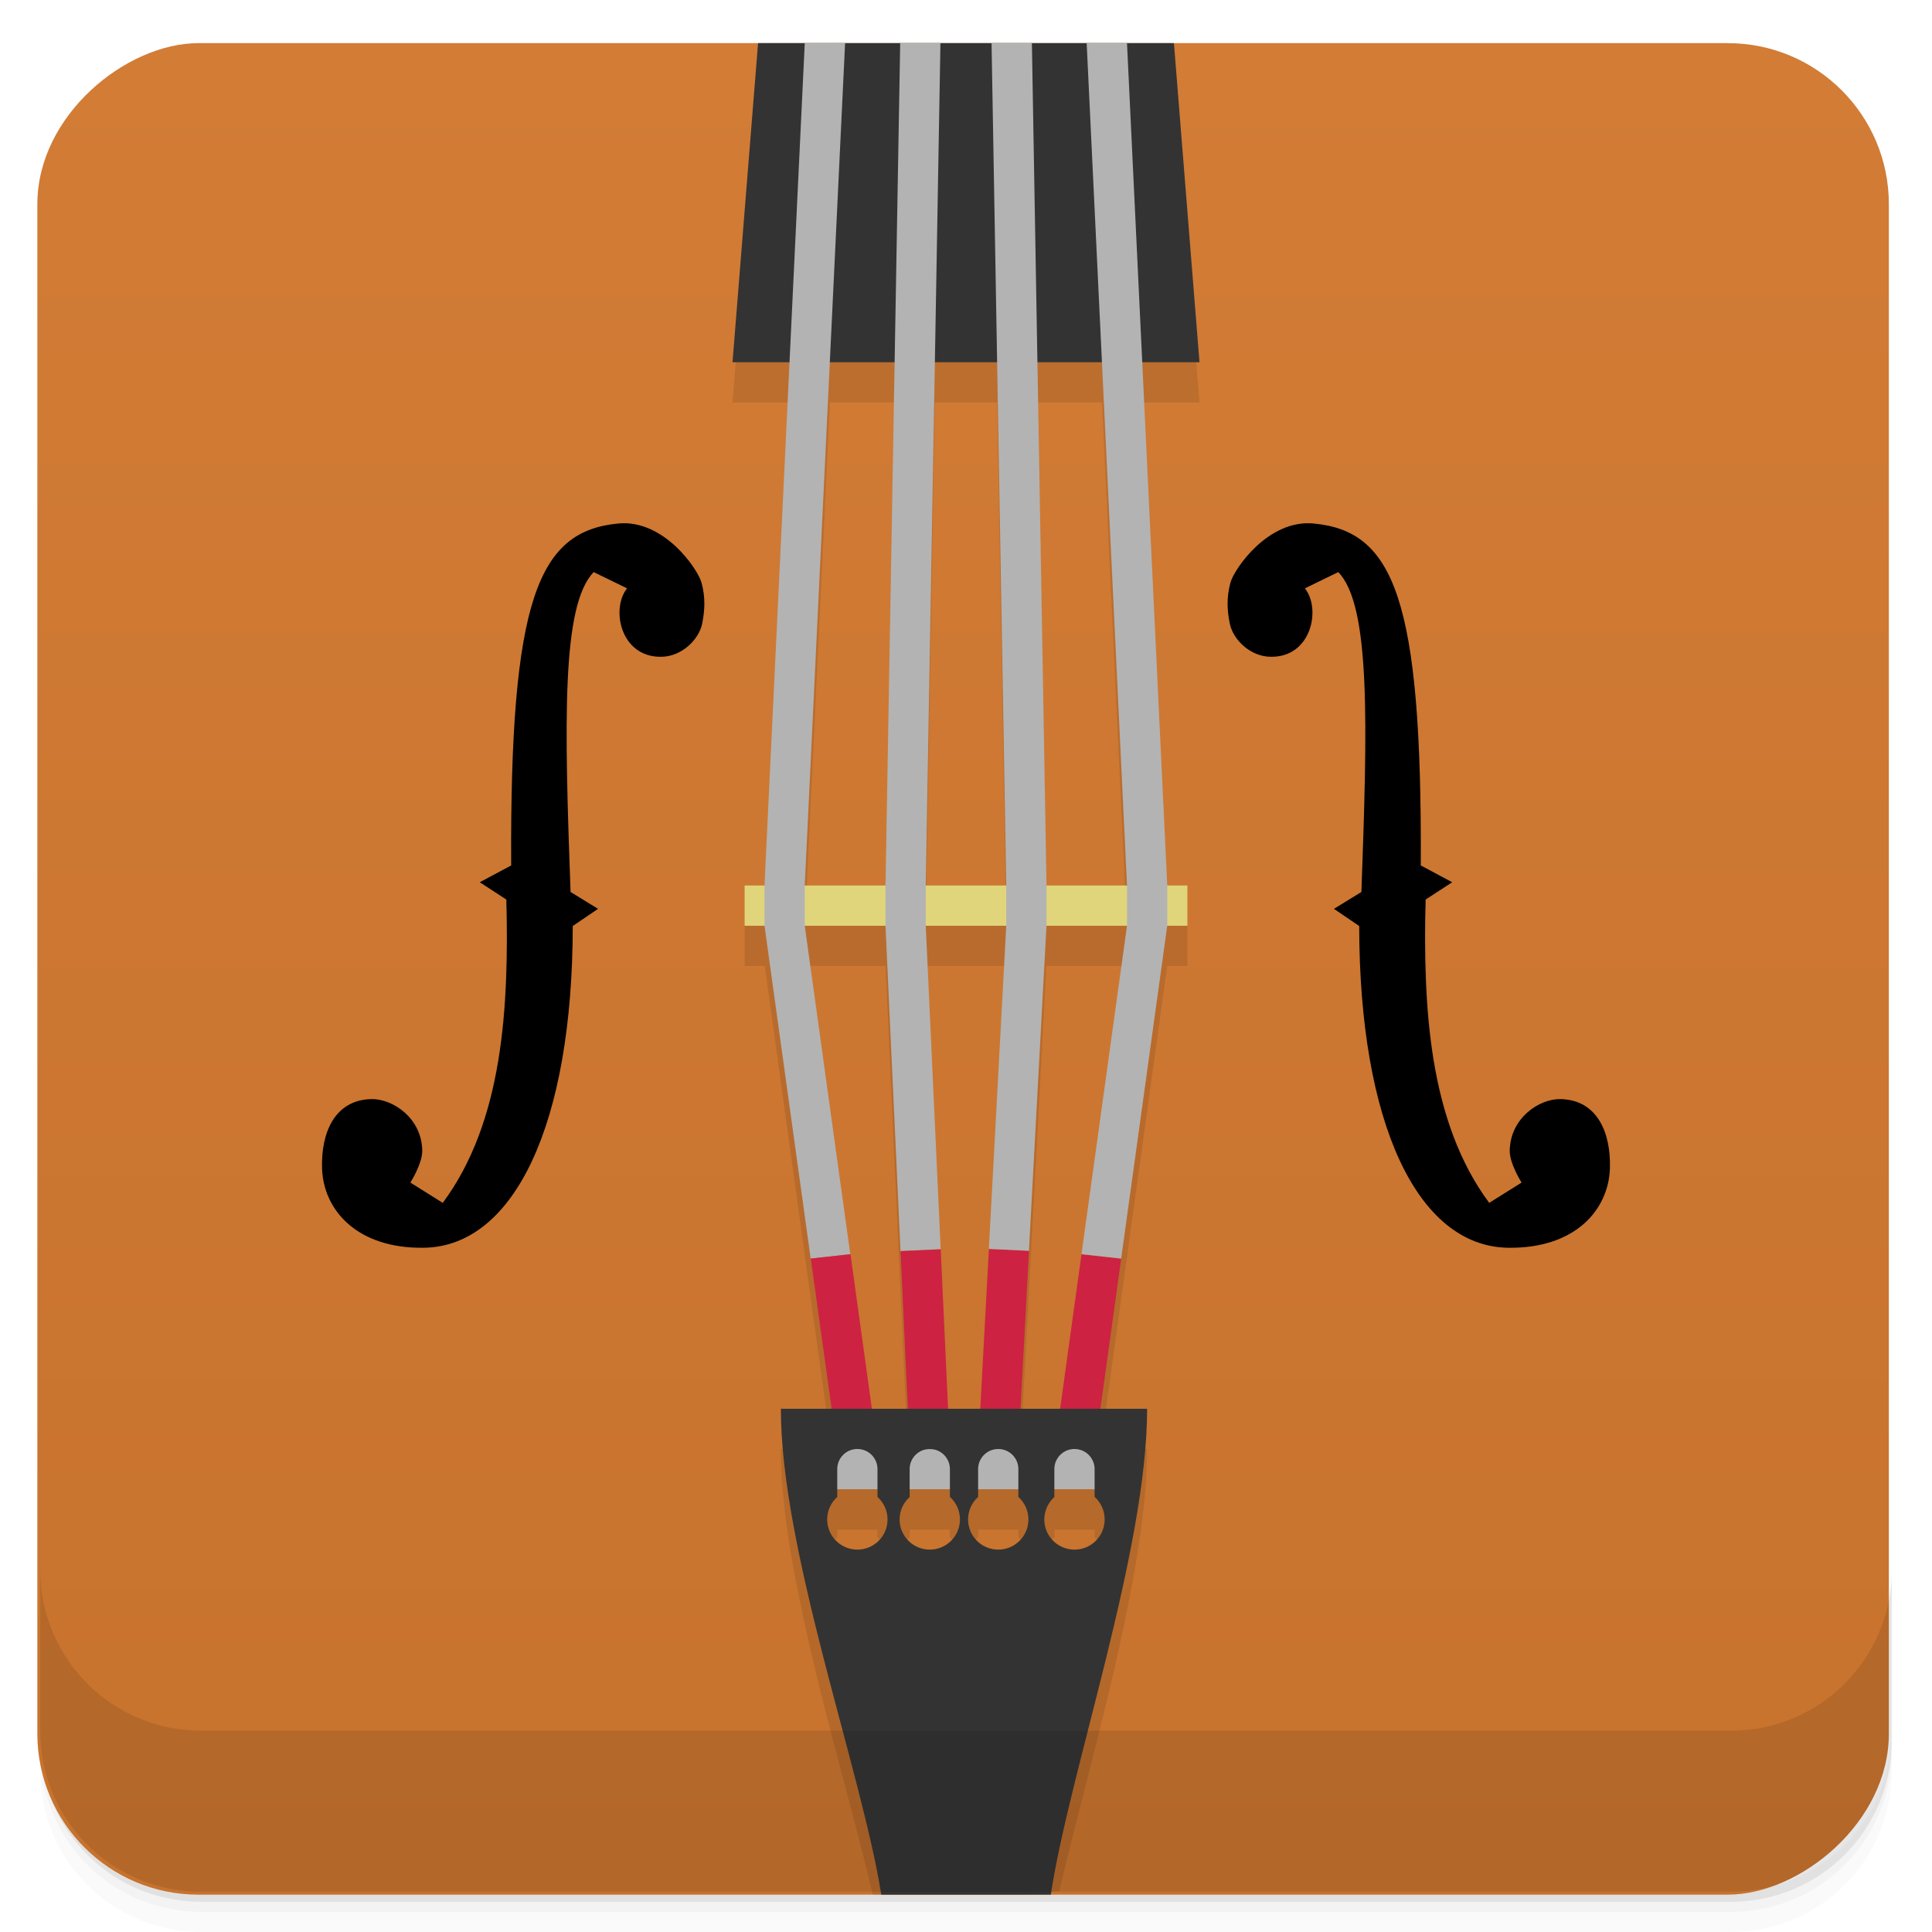 <svg version="1.1" viewBox="0 0 48 48" xmlns="http://www.w3.org/2000/svg">
 <defs>
  <linearGradient id="linearGradient4216" x1="-47" x2="-1" y1="24" y2="24" gradientTransform="translate(-.072 -.072)" gradientUnits="userSpaceOnUse">
   <stop style="stop-color:#c7722d" offset="0"/>
   <stop style="stop-color:#d27c36" offset="1"/>
  </linearGradient>
 </defs>
 <path d="m1 43v0.25c0 2.216 1.784 4 4 4h38c2.216 0 4-1.784 4-4v-0.25c0 2.216-1.784 4-4 4h-38c-2.216 0-4-1.784-4-4zm0 0.5v0.5c0 2.216 1.784 4 4 4h38c2.216 0 4-1.784 4-4v-0.5c0 2.216-1.784 4-4 4h-38c-2.216 0-4-1.784-4-4z" style="opacity:.02"/>
 <path d="m1 43.25v0.25c0 2.216 1.784 4 4 4h38c2.216 0 4-1.784 4-4v-0.25c0 2.216-1.784 4-4 4h-38c-2.216 0-4-1.784-4-4z" style="opacity:.05"/>
 <path d="m1 43v0.25c0 2.216 1.784 4 4 4h38c2.216 0 4-1.784 4-4v-0.25c0 2.216-1.784 4-4 4h-38c-2.216 0-4-1.784-4-4z" style="opacity:.1"/>
 <rect transform="rotate(-90)" x="-47.072" y=".928" width="46" height="46" rx="4" style="fill:url(#linearGradient4216)"/>
 <path d="m18.914 1.072-0.715 8.928h1.422l-0.621 13h-0.5v1h0.5l1.662 12h-1.262c0 3.163 1.603 8.116 2.284 11.072h3.779c0.286-0.031 0.575-0.053 0.857-0.093 0.668-2.914 2.18-7.856 2.18-10.979h-1.162l1.662-12h0.5v-1h-0.5l-0.621-13h1.422l-0.715-8.928zm1.705 8.928h1.608l-0.231 13h-2zm2.608 0h1.546l0.227 13h-2zm2.544 0h1.608l0.617 13h-2zm-5.771 14h2l0.553 12h-0.891zm2.998 0h2.002l-0.645 12h-0.802zm3 0h2l-1.66 12h-0.984zm-5.197 14h1v0.191c0.159 0.142 0.25 0.345 0.25 0.559 0 0.414-0.336 0.75-0.75 0.75s-0.75-0.336-0.75-0.75c0-0.213 0.091-0.416 0.25-0.559zm1.799 0h1v0.189c0.159 0.143 0.25 0.347 0.25 0.561 0 0.414-0.336 0.75-0.75 0.75s-0.75-0.336-0.75-0.75c0-0.213 0.092-0.415 0.25-0.557zm1.701 0h1v0.191c0.159 0.142 0.25 0.345 0.25 0.559 0 0.414-0.336 0.75-0.75 0.75s-0.75-0.336-0.75-0.75c0-0.213 0.091-0.416 0.25-0.559zm1.896 0h1v0.189c0.159 0.143 0.25 0.347 0.25 0.561 0 0.414-0.336 0.75-0.75 0.75s-0.75-0.336-0.75-0.75c0-0.213 0.092-0.415 0.25-0.557z" style="opacity:.1"/>
 <rect x="20" y="36" width="8" height="1" style="fill:#b3b3b3"/>
 <path d="m18.834 1.072-0.635 7.928h11.602l-0.635-7.928h-10.332z" style="fill:#333"/>
 <path d="m10.49 28.584c6e-3 0.325-0.294 0.797-0.294 0.797l0.804 0.504c1.505-2.026 1.648-4.885 1.58-7.536l-0.66-0.43 0.78-0.417c-0.031-6.635 0.672-8.311 2.667-8.496 1.125-0.104 1.968 1.127 2.061 1.468 0.102 0.375 0.082 0.691 0.018 1.015-0.078 0.399-0.505 0.821-1.013 0.829-1.027 0.017-1.257-1.203-0.854-1.699 8e-3 0-0.829-0.405-0.829-0.405-0.807 0.826-0.725 3.785-0.575 7.947l0.682 0.419-0.627 0.426c-4e-3 4.907-1.447 7.961-3.698 7.994-1.66 0.025-2.495-0.934-2.53-1.966-0.03-0.878 0.305-1.711 1.231-1.727 0.52-9e-3 1.243 0.466 1.257 1.278z" style="ill:#473527"/>
 <path d="m37.509 28.584c-6e-3 0.325 0.294 0.797 0.294 0.797l-0.804 0.504c-1.505-2.026-1.648-4.885-1.58-7.536l0.66-0.43-0.78-0.417c0.031-6.635-0.672-8.311-2.667-8.496-1.125-0.104-1.968 1.127-2.061 1.468-0.102 0.375-0.082 0.691-0.018 1.015 0.078 0.399 0.505 0.821 1.013 0.829 1.027 0.017 1.257-1.203 0.854-1.699-8e-3 0 0.829-0.405 0.829-0.405 0.807 0.826 0.725 3.785 0.575 7.947l-0.682 0.419 0.627 0.426c4e-3 4.907 1.447 7.961 3.698 7.994 1.66 0.025 2.495-0.934 2.53-1.966 0.03-0.878-0.305-1.711-1.231-1.727-0.52-9e-3 -1.243 0.466-1.257 1.278z" style="ill:#473527"/>
 <rect x="18.5" y="22" width="11" height="1" style="fill:#e0d57b"/>
 <path d="m19.994 1.072-1 20.926v1l1.147 8.272 0.984-0.11-1.131-8.158v-1l1.002-20.93-1.002 3e-4z" style="fill:#b3b3b3"/>
 <path d="m22.365 1.072-0.365 20.93v1l0.373 8.078 0.998-0.045-0.371-8.039v-1l0.365-20.924-1 3e-4z" style="fill:#b3b3b3"/>
 <path d="m21.13 31.16-0.986 0.109 0.656 4.73h1l-0.67-4.84z" style="fill:#cd2242"/>
 <path d="m23.372 31.04-0.998 0.045 0.227 4.918h1l-0.229-4.963z" style="fill:#cd2242"/>
 <path d="m24.569 31.03-0.268 4.967h1l0.264-4.92-0.996-0.047z" style="fill:#cd2242"/>
 <path d="m26.87 31.16-0.67 4.84h1l0.656-4.73-0.986-0.109z" style="fill:#cd2242"/>
 <path d="m24.635 1.072 0.365 20.928v1l-0.432 8.029 0.996 0.047 0.436-8.08v-1l-0.363-20.924-1.002 3e-4z" style="fill:#b3b3b3"/>
 <path d="m26.998 1.072 1.002 20.928v1l-1.131 8.16 0.986 0.11 1.145-8.272v-1l-1-20.926-1.002 3e-4z" style="fill:#b3b3b3"/>
 <path d="m19.4 35c0 3.528 2.017 9.036 2.495 12.072h4.212c0.458-3.039 2.393-8.543 2.393-12.072h-9.1zm1.901 1c0.277 0 0.5 0.223 0.5 0.5v0.691c0.159 0.143 0.25 0.346 0.25 0.559 0 0.414-0.336 0.75-0.75 0.75s-0.75-0.336-0.75-0.75c0-0.213 0.091-0.416 0.25-0.559v-0.691c0-0.277 0.223-0.5 0.5-0.5zm1.799 0c0.277 0 0.5 0.223 0.5 0.5v0.689c0.159 0.143 0.25 0.347 0.25 0.561 0 0.414-0.336 0.75-0.75 0.75-0.415 0-0.75-0.336-0.75-0.75 0-0.213 0.091-0.415 0.25-0.557v-0.693c0-0.277 0.223-0.5 0.5-0.5zm1.701 0c0.277 0 0.5 0.223 0.5 0.5v0.691c0.159 0.143 0.25 0.346 0.25 0.559 0 0.414-0.336 0.75-0.75 0.75s-0.75-0.336-0.75-0.75c0-0.213 0.091-0.416 0.25-0.559v-0.691c0-0.277 0.223-0.5 0.5-0.5zm1.894 0c0.277 0 0.5 0.223 0.5 0.5v0.689c0.16 0.143 0.251 0.347 0.25 0.561 0 0.414-0.335 0.75-0.75 0.75-0.414 0-0.75-0.336-0.75-0.75 1e-3 -0.213 0.092-0.415 0.25-0.557v-0.693c0-0.277 0.223-0.5 0.5-0.5z" style="fill:#333"/>
 <g transform="translate(0,-1004.4)">
  <path d="m1 1043.4v4c0 2.216 1.784 4 4 4h38c2.216 0 4-1.784 4-4v-4c0 2.216-1.784 4-4 4h-38c-2.216 0-4-1.784-4-4z" style="opacity:.1"/>
 </g>
 <path d="m15.367 13.006c-1.995 0.185-2.699 1.861-2.668 8.496l-0.779 0.418 0.66 0.43c0.002 0.071-0.002 0.145 0 0.217l0.119-0.064c-0.031-6.635 0.673-8.311 2.668-8.496 1.125-0.104 1.968 1.128 2.061 1.469 0.004 0.015 0.002 0.028 0.006 0.043 0.002-0.01 0.01-0.019 0.012-0.029 0.064-0.324 0.084-0.639-0.018-1.014-0.093-0.341-0.936-1.573-2.061-1.469zm17.266 0c-1.125-0.104-1.97 1.128-2.062 1.469-0.102 0.375-0.082 0.69-0.018 1.014 0.002 0.01 0.009 0.019 0.012 0.029 0.004-0.015 0.002-0.028 0.006-0.043 0.093-0.341 0.938-1.573 2.062-1.469 1.995 0.185 2.697 1.861 2.666 8.496l0.121 0.064c0.002-0.072-0.002-0.145 0-0.217l0.658-0.43-0.779-0.418c0.031-6.635-0.671-8.311-2.666-8.496zm-17.189 2.547c0.018 0.064 0.038 0.127 0.066 0.188 0.022-0.041 0.04-0.086 0.068-0.121 0.001 0-0.098-0.048-0.135-0.066zm17.111 0c-0.036 0.018-0.136 0.066-0.135 0.066 0.028 0.035 0.046 0.08 0.068 0.121 0.028-0.061 0.049-0.123 0.066-0.188zm-18.461 3.906c0.004 1.095 0.031 2.296 0.082 3.701l0.047 0.029c5.46e-4 -0.064 0.008-0.119 0.008-0.184l0.627-0.426-0.682-0.42c-0.035-0.976-0.065-1.87-0.082-2.701zm19.811 0.004c-0.017 0.83-0.045 1.723-0.08 2.697l-0.682 0.42 0.627 0.426c5.3e-5 0.064 0.007 0.12 0.008 0.184l0.047-0.029c0.051-1.403 0.077-2.604 0.08-3.697zm-21.326 3.885c-0.002 2.353-0.26 4.762-1.578 6.537l-0.512-0.32c2.28e-4 0.007 0.002 0.013 0.002 0.02v0.002c0.005 0.325-0.295 0.795-0.295 0.795l0.805 0.504c1.505-2.026 1.648-4.884 1.58-7.535l-0.002-0.002zm22.844 0-0.002 0.002c-0.068 2.651 0.073 5.509 1.578 7.535l0.805-0.504s-0.298-0.47-0.293-0.795c1.54e-4 -0.008 0.004-0.015 0.004-0.023l-0.516 0.322c-1.318-1.775-1.575-4.184-1.576-6.537zm-26.189 3.959c-0.926 0.016-1.26 0.849-1.23 1.727 0.004 0.122 0.022 0.242 0.049 0.361 0.125-0.605 0.487-1.076 1.182-1.088 0.392-0.007 0.901 0.263 1.133 0.744 0.066-0.148 0.127-0.32 0.125-0.465v-0.002c-0.015-0.811-0.738-1.286-1.258-1.277zm29.533 0c-0.52-0.009-1.241 0.469-1.256 1.279-0.002 0.147 0.059 0.32 0.125 0.469 0.231-0.483 0.738-0.755 1.131-0.748 0.695 0.012 1.057 0.483 1.182 1.088 0.027-0.119 0.045-0.239 0.049-0.361 0.03-0.878-0.304-1.711-1.23-1.727z" style="opacity:.1"/>
</svg>
